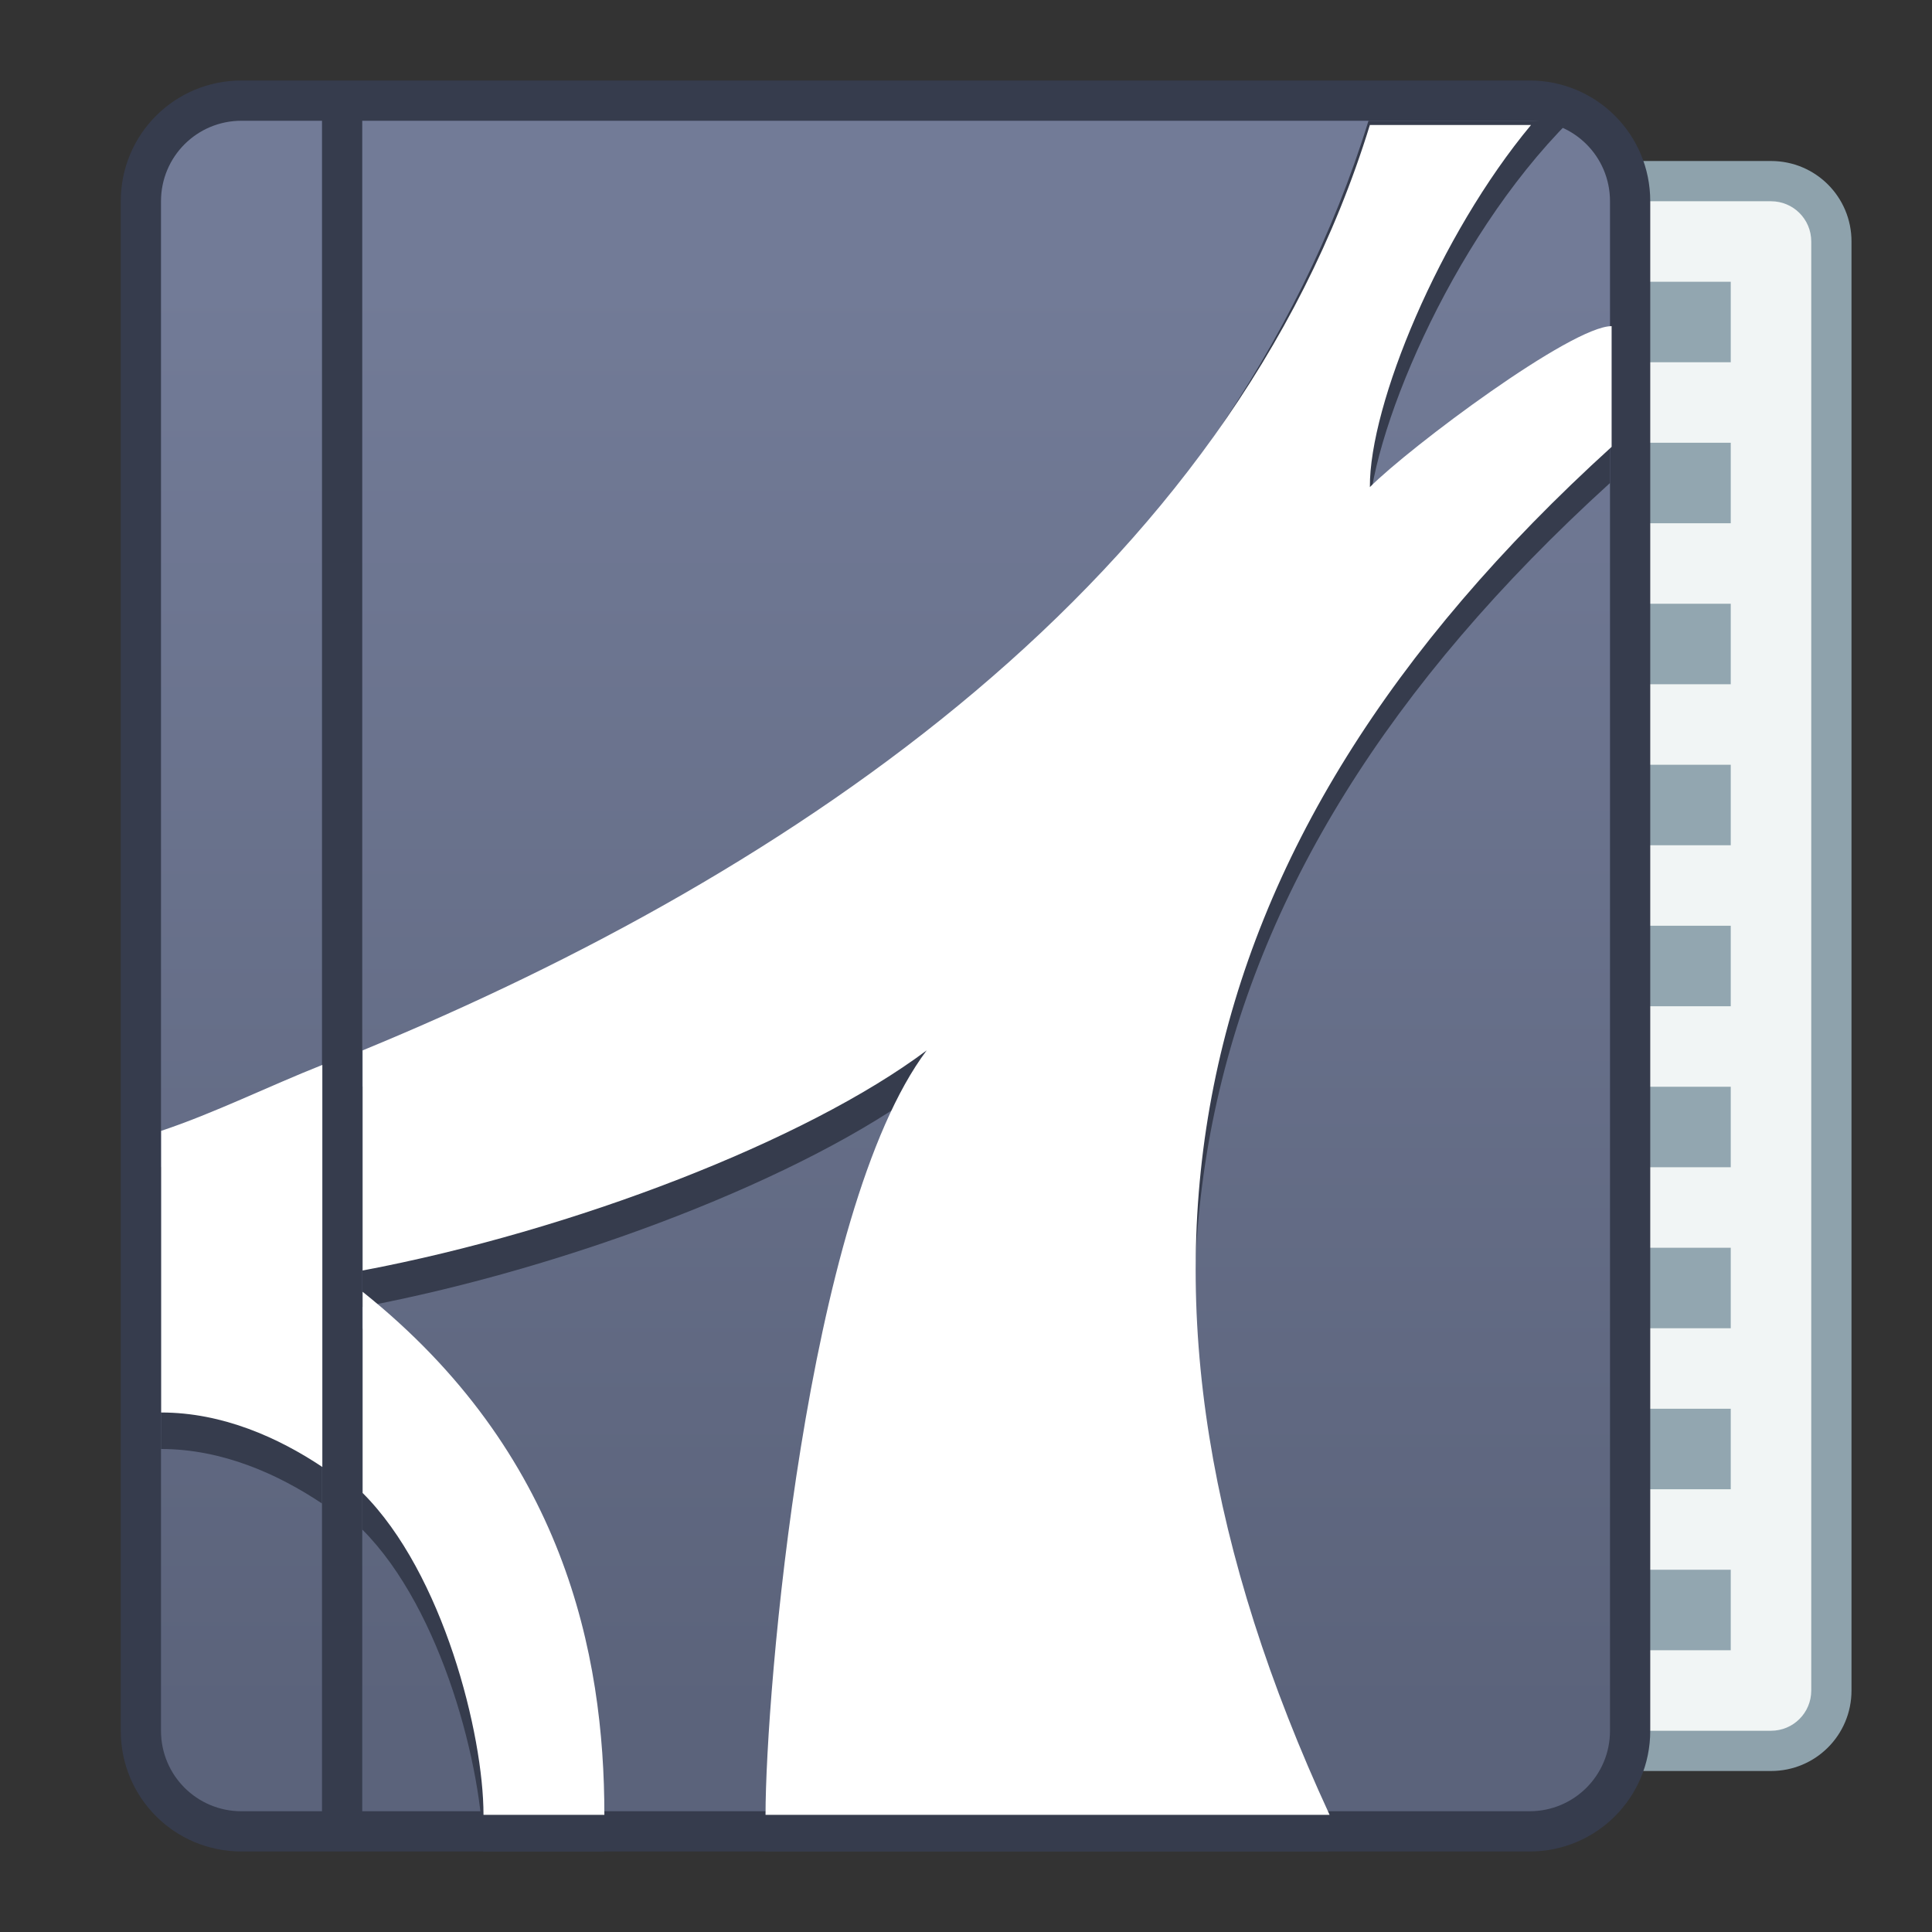 <?xml version="1.0" encoding="UTF-8" standalone="no"?>
<!-- Created with Inkscape (http://www.inkscape.org/) -->

<svg
   xmlns:dc="http://purl.org/dc/elements/1.1/"
   xmlns:cc="http://creativecommons.org/ns#"
   xmlns:rdf="http://www.w3.org/1999/02/22-rdf-syntax-ns#"
   xmlns:svg="http://www.w3.org/2000/svg"
   xmlns="http://www.w3.org/2000/svg"
   xmlns:xlink="http://www.w3.org/1999/xlink"
   xmlns:sodipodi="http://sodipodi.sourceforge.net/DTD/sodipodi-0.dtd"
   xmlns:inkscape="http://www.inkscape.org/namespaces/inkscape"
   width="48"
   height="48"
   viewBox="0 0 48 48"
   version="1.1"
   id="svg8"
   inkscape:version="0.92.2 2405546, 2018-03-11"
   sodipodi:docname="qpdfview.svg">
  <rect x="0" y="0" width="48" height="48" fill="#333333" stroke="none"/>
  <title
     id="title7895">Antu icon Theme</title>
  <defs
     id="defs2">
    <linearGradient
       inkscape:collect="always"
       xlink:href="#linearGradient4582-5"
       id="linearGradient959"
       x1="24"
       y1="309.275"
       x2="24"
       y2="273.65"
       gradientUnits="userSpaceOnUse"
       gradientTransform="translate(-2)" />
    <linearGradient
       inkscape:collect="always"
       id="linearGradient4582-5">
      <stop
         style="stop-color:#5b637b;stop-opacity:1"
         offset="0"
         id="stop4578-3" />
      <stop
         style="stop-color:#727b97;stop-opacity:1"
         offset="1"
         id="stop4580-5" />
    </linearGradient>
  </defs>
  <sodipodi:namedview
     id="base"
     pagecolor="#ffffff"
     bordercolor="#666666"
     borderopacity="1.0"
     inkscape:pageopacity="0.0"
     inkscape:pageshadow="2"
     inkscape:zoom="4"
     inkscape:cx="29.868867"
     inkscape:cy="0.25750603"
     inkscape:document-units="px"
     inkscape:current-layer="layer1"
     showgrid="true"
     units="px"
     inkscape:window-width="1360"
     inkscape:window-height="711"
     inkscape:window-x="0"
     inkscape:window-y="28"
     inkscape:window-maximized="1"
     objecttolerance="10"
     gridtolerance="10"
     guidetolerance="10">
    <inkscape:grid
       type="xygrid"
       id="grid7897"
       empspacing="4" />
  </sodipodi:namedview>
  <g
     inkscape:label="Capa 1"
     inkscape:groupmode="layer"
     id="layer1"
     transform="translate(0,-266.65)">
    <g
       id="g1066">
      <g
         id="g1004">
        <g
           id="g1069">
          <path
             style="opacity:1;fill:#90a4ae;fill-opacity:0.98;stroke:none;stroke-width:4;stroke-linecap:round;stroke-linejoin:round;stroke-miterlimit:4;stroke-dasharray:none;stroke-opacity:1"
             d="m 32,270.65 h 12 c 1.108,0 2,0.892 2,2 V 308.65 c 0,1.108 -0.892,2 -2,2 H 32 C 30.892,310.65 30,309.758 30,308.65 v -36 c 0,-1.108 0.892,-2 2,-2 z"
             id="rect901" />
          <path
             style="opacity:1;fill:#f1f5f5;fill-opacity:1;stroke:none;stroke-width:4;stroke-linecap:round;stroke-linejoin:round;stroke-miterlimit:4;stroke-dasharray:none;stroke-opacity:1"
             d="m 32,271.65 h 12 c 0.554,0 1,0.446 1,1 v 36 c 0,0.554 -0.446,1 -1,1 H 32 c -0.554,0 -1,-0.446 -1,-1 v -36 c 0,-0.554 0.446,-1 1,-1 z"
             id="rect903" />
          <path
             style="opacity:1;fill:#90a4ae;fill-opacity:0.98;stroke:none;stroke-width:4;stroke-linecap:round;stroke-linejoin:round;stroke-miterlimit:4;stroke-dasharray:none;stroke-opacity:1"
             d="m 31,273.65 v 2 h 12 v -2 z m 0,4 v 2 h 12 v -2 z m 0,4 v 2 h 12 v -2 z m 0,4 v 2 h 12 v -2 z m 0,4 v 2 h 12 v -2 z m 0,4 v 2 h 12 v -2 z m 0,4 v 2 h 12 v -2 z m 0,4 v 2 h 12 v -2 z m 0,4 v 2 h 12 v -2 z"
             id="rect915"
             inkscape:connector-curvature="0" />
          <path
             style="opacity:1;fill:#363c4d;fill-opacity:1;stroke:none;stroke-width:1;stroke-linecap:round;stroke-linejoin:round;stroke-miterlimit:4;stroke-dasharray:none;stroke-opacity:1"
             d="m 6,268.65 c -1.662,0 -3,1.338 -3,3 v 10 3 25 c 0,1.662 1.338,3 3,3 h 32 c 1.662,0 3,-1.338 3,-3 v -22 -3 -3 -10 c 0,-1.662 -1.338,-3 -3,-3 z"
             id="rect900"
             inkscape:connector-curvature="0" />
          <path
             style="opacity:1;fill:url(#linearGradient959);fill-opacity:1.0;stroke:none;stroke-width:0.955;stroke-linecap:round;stroke-linejoin:round;stroke-miterlimit:4;stroke-dasharray:none;stroke-opacity:1"
             d="m 6,269.65 c -1.108,0 -2,0.892 -2,2 v 9 1 3 2 3 20 c 0,1.108 0.892,2 2,2 h 2 v -42 z m 3,0 v 42 h 29 c 1.108,0 2,-0.892 2,-2 v -20 -5 -3 -1 -9 c 0,-1.108 -0.892,-2 -2,-2 z"
             id="rect900-3"
             inkscape:connector-curvature="0" />
        </g>
        <path
           sodipodi:nodetypes="cccccccccccccccccccccccc"
           id="path965-9"
           d="m 34,269.65 c -3.469,11.274 -14.316,19.595 -25,24 v 5.471 c 5.234,-0.99 11.012,-3.23 14,-5.471 -3,4 -4,16 -4,19 h 14 c -6,-13 -4,-24 7,-34 v -3 c -1,0 -5,3 -6,4 -0.013,-2.046 2,-7 5,-10 z M 8,294.011 c -1.338,0.531 -2.694,1.203 -4,1.639 v 3 1 2 1 c 1.53,0 2.918,0.631 4,1.354 z m 1,5.639 v 5 c 2,2 3,6 3,8 h 3 c 0,-4 -1,-9 -6,-13 z"
           style="fill:#363c4d;fill-opacity:1;stroke:none;stroke-width:1px;stroke-linecap:butt;stroke-linejoin:miter;stroke-opacity:1"
           inkscape:connector-curvature="0" />
        <g
           inkscape:label="Capa 1"
           id="layer1-62-2"
           transform="matrix(1.467,0,0,1.467,1.6,-147.37)">
          <g
             id="layer1-6-6"
             inkscape:label="Capa 1"
             transform="matrix(1.023,0,0,1.011,-2.455,-3.582)">
            <g
               transform="translate(8,-20)"
               id="g2446-2">
              <path
                 id="path965"
                 transform="matrix(0.667,0,0,0.674,-6.666,302.766)"
                 d="M 34 3 C 30.531 14.274 19.684 21.595 9 26 L 9 31.471 C 14.234 30.48 20.012 28.241 23 26 C 20 30 19 42 19 45 L 33 45 C 27 32 29 21 40 11 L 40 8 C 39 8 35 11 34 12 C 33.987 9.954 35.726 5.735 38 3 L 34 3 z M 8 26.361 C 6.662 26.893 5.306 27.565 4 28 L 4 31 L 4 32 L 4 34 L 4 35 C 5.53 35 6.918 35.631 8 36.354 L 8 26.361 z M 9 32 L 9 37 C 11 39 12 43 12 45 L 15 45 C 15 41 14 36 9 32 z "
                 style="fill:#ffffff;fill-opacity:1;stroke:none;stroke-width:1px;stroke-linecap:butt;stroke-linejoin:miter;stroke-opacity:1" />
            </g>
          </g>
        </g>
      </g>
    </g>
  </g>
</svg>
